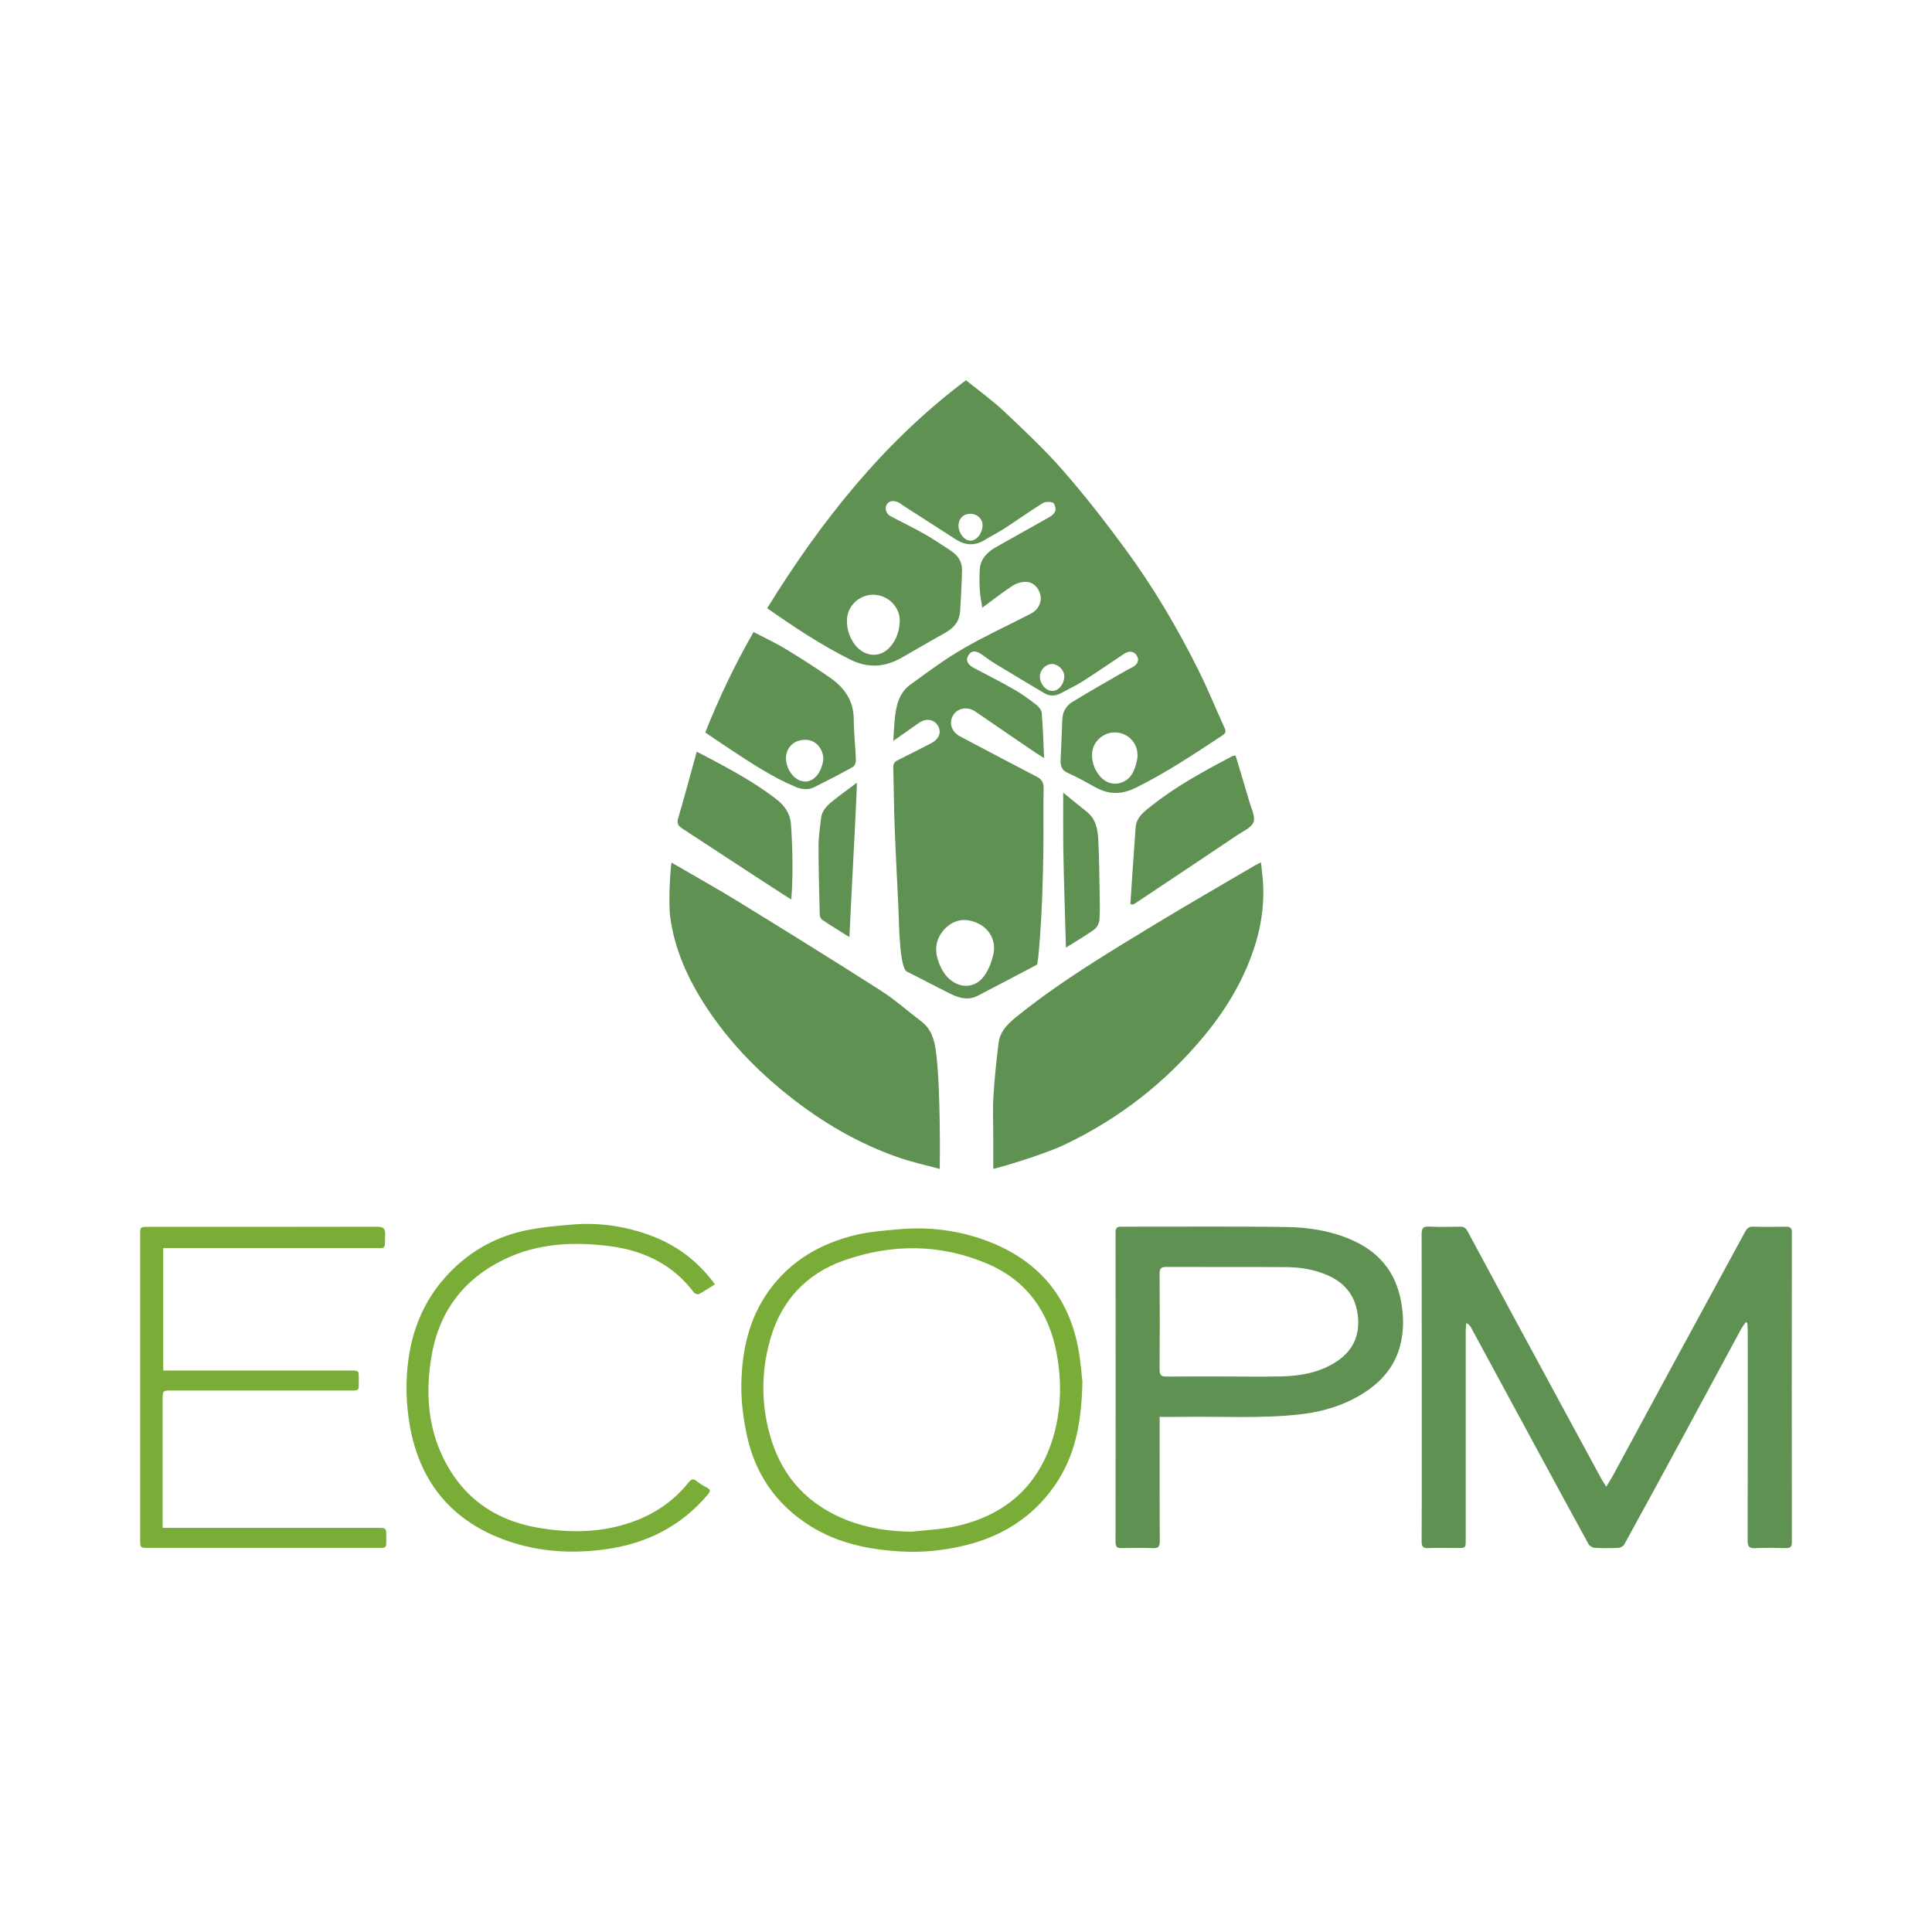 <?xml version="1.0" encoding="utf-8"?>
<!-- Generator: Adobe Illustrator 24.1.3, SVG Export Plug-In . SVG Version: 6.00 Build 0)  -->
<svg version="1.1" id="Layer_1" xmlns="http://www.w3.org/2000/svg" xmlns:xlink="http://www.w3.org/1999/xlink" x="0px" y="0px"
	 viewBox="0 0 1000 1000" style="enable-background:new 0 0 1000 1000;" xml:space="preserve">
<style type="text/css">
	.st0{fill:#5F9152;}
	.st1{fill:#79AD37;}
</style>
<g>
	<path class="st0" d="M540.44,392.41c-2.31-1.48-3.73-2.34-5.1-3.27c-10.19-6.95-20.38-13.88-30.54-20.88
		c-3.85-2.65-8.98-1.91-11.35,1.78c-2.52,3.92-1.01,8.74,3.44,11.09c13.27,6.99,26.5,14.05,39.82,20.95
		c2.65,1.37,3.52,3.11,3.46,6.07c-0.19,10.34,0.01,20.68-0.11,31.03c-0.09,8.59-0.34,17.18-0.64,25.76
		c-0.36,10.5-1.93,33.96-2.7,34.37c-10.19,5.46-20.46,10.79-30.73,16.12c-4.94,2.57-9.67,1.1-14.17-1.11
		c-7.51-3.68-14.85-7.7-22.36-11.39c-4.03-1.98-4.09-25.86-4.5-34.42c-0.66-13.7-1.39-27.39-1.91-41.09
		c-0.38-9.98-0.41-19.98-0.71-29.97c-0.06-2.02,0.63-3.14,2.42-4.01c5.76-2.83,11.46-5.8,17.18-8.73c4.19-2.15,5.55-5.8,3.44-9.2
		c-2.07-3.34-6.21-3.85-9.85-1.27c-4.17,2.97-8.37,5.89-13.17,9.26c0.25-3.93,0.4-7.17,0.69-10.41c0.65-7.18,1.96-14.26,8.23-18.8
		c8.84-6.4,17.63-12.97,27.05-18.44c11.47-6.65,23.58-12.2,35.38-18.29c3.4-1.75,5.33-5.34,4.95-8.68c-0.43-3.78-3.19-7.33-7.1-7.68
		c-2.42-0.21-5.34,0.63-7.42,1.97c-5.21,3.35-10.07,7.25-15.72,11.4c-0.49-3.43-1.11-6.35-1.29-9.31
		c-0.21-3.43-0.21-6.89-0.02-10.33c0.3-5.63,3.86-9.14,8.4-11.74c9.21-5.25,18.52-10.31,27.72-15.58c1.27-0.73,2.73-2.01,3.03-3.29
		c0.3-1.28-0.4-3.77-1.3-4.13c-1.53-0.61-3.95-0.58-5.31,0.27c-6.65,4.14-13.02,8.72-19.59,12.98c-3.41,2.21-7.07,4.03-10.54,6.15
		c-5.02,3.06-9.93,2.7-14.74-0.37c-9.31-5.94-18.58-11.93-27.87-17.91c-0.72-0.46-1.37-1.13-2.15-1.4
		c-2.11-0.73-4.29-1.07-5.74,1.19c-1.25,1.94-0.36,4.86,1.84,6.03c5.78,3.07,11.69,5.88,17.37,9.11c4.84,2.75,9.46,5.88,14.12,8.94
		c3.44,2.26,5.6,5.6,5.59,9.65c-0.02,6.63-0.93,20.32-0.94,20.58c-0.23,6.93-3.73,9.95-8.91,12.79c-7.23,3.97-14.3,8.23-21.48,12.28
		c-8.69,4.9-17.3,5.51-26.59,0.88c-15.1-7.53-29.03-16.8-42.93-26.55c27.88-45.08,60.13-85.84,102.91-118.01
		c6.84,5.55,13.75,10.51,19.89,16.3c10.4,9.81,20.89,19.65,30.28,30.4c11.29,12.91,21.86,26.5,32.03,40.32
		c14.7,19.97,27.3,41.3,38.33,63.5c4.81,9.68,8.86,19.72,13.35,29.56c0.78,1.72,0.5,2.65-1.06,3.69
		c-14.59,9.63-29.1,19.35-44.84,27.12c-7.17,3.54-13.83,3.74-20.77-0.07c-4.79-2.63-9.55-5.35-14.53-7.56
		c-3.82-1.7-3.85-4.56-3.66-7.88c0.29-5.14,0.41-10.28,0.67-15.42c0.14-2.67-0.05-5.5,0.82-7.94c0.73-2.06,2.43-4.21,4.3-5.35
		c9.41-5.75,19.02-11.18,28.57-16.7c0.93-0.54,1.94-0.93,2.88-1.46c2.69-1.51,3.49-3.64,2.24-5.8c-1.41-2.44-3.96-2.89-6.54-1.18
		c-7.14,4.76-14.2,9.63-21.44,14.24c-3.61,2.3-7.52,4.12-11.29,6.17c-2.83,1.54-5.77,1.75-8.55,0.12
		c-8.66-5.1-17.27-10.3-25.86-15.52c-2.2-1.34-4.27-2.88-6.36-4.39c-3.28-2.37-5.62-2.34-7.16,0.15c-1.66,2.67-0.64,4.83,3.1,6.8
		c6.92,3.65,13.9,7.18,20.68,11.08c3.99,2.29,7.72,5.05,11.37,7.87c1.27,0.99,2.63,2.72,2.75,4.2
		C539.82,376.49,540.03,383.96,540.44,392.41z M484.55,490.95c-0.17,5.1,2.85,12.21,6.63,15.61c5.78,5.22,13.43,5,18.08-1.22
		c2.35-3.14,3.89-7.15,4.83-11.01c2.2-8.99-3.91-16.81-13.55-18.06C492.74,475.26,484.83,482.52,484.55,490.95z M465.73,321.45
		c0.1-6.31-4.53-11.93-10.97-13.32c-6.4-1.38-13.02,2.16-15.47,8.26c-2.38,5.93,0.02,14.93,5.18,19.4
		c5.21,4.51,11.77,4.16,16.33-1.02C464.12,331,465.53,326.43,465.73,321.45z M576.82,379.1c-5.63,0.05-10.69,4.43-11.45,9.92
		c-0.98,7.06,3.6,14.94,9.66,16.39c1.3,0.31,2.8,0.34,4.09,0.04c6.18-1.47,8.19-6.38,9.37-11.84
		C590.16,385.89,584.61,379.03,576.82,379.1z M496.13,272.03c-0.02,3.96,3.03,7.83,6.18,7.82c3.17,0,6.14-3.71,6.26-7.81
		c0.1-3.42-2.76-6.14-6.43-6.11C498.58,265.96,496.15,268.43,496.13,272.03z M550.87,349.95c0.01-3.06-3.09-6.17-6.25-6.26
		c-3.24-0.09-6.34,3.02-6.39,6.41c-0.05,3.85,3.11,7.54,6.42,7.52C548,357.6,550.86,354.07,550.87,349.95z"/>
	<path class="st0" d="M831.41,769.52c1.47-2.47,2.66-4.31,3.7-6.23c10.5-19.39,20.96-38.81,31.47-58.2
		c12.25-22.59,24.54-45.15,36.8-67.73c0.89-1.64,1.98-2.5,4.04-2.44c5.6,0.16,11.21,0.14,16.81,0.01c2.29-0.05,3.23,0.47,3.23,3.01
		c-0.07,53.44-0.07,106.87,0,160.31c0,2.5-0.87,3.11-3.2,3.05c-5.17-0.14-10.35-0.24-15.51,0.03c-3.2,0.16-4.2-0.66-4.19-4.06
		c0.14-36.2,0.09-72.4,0.07-108.6c0-1.33-0.14-2.66-0.22-3.99c-0.28-0.08-0.57-0.17-0.85-0.25c-0.79,1.15-1.69,2.25-2.35,3.47
		c-10.7,19.77-21.35,39.58-32.05,59.35c-9.43,17.42-18.9,34.82-28.46,52.18c-0.49,0.88-1.92,1.69-2.95,1.74
		c-4.08,0.2-8.19,0.22-12.28-0.01c-1.12-0.06-2.68-0.9-3.2-1.85c-8.82-16.03-17.51-32.14-26.23-48.23
		c-11.57-21.37-23.14-42.75-34.73-64.12c-0.44-0.8-1.03-1.52-2.37-2.15c-0.1,1.28-0.28,2.56-0.28,3.83
		c-0.02,36.09-0.01,72.18-0.01,108.27c0,4.33,0,4.33-4.4,4.33c-4.96,0-9.92-0.18-14.87,0.07c-2.97,0.15-3.57-0.95-3.55-3.7
		c0.12-16.16,0.06-32.32,0.06-48.48c0-36.74,0.03-73.48-0.06-110.21c-0.01-3.01,0.63-4.2,3.88-4.03c5.27,0.27,10.56,0.14,15.84,0.04
		c1.93-0.04,3.04,0.47,4.02,2.31c14.58,27.17,29.26,54.29,43.93,81.41c8.4,15.54,16.82,31.06,25.25,46.59
		C829.4,766.45,830.2,767.59,831.41,769.52z"/>
	<path class="st0" d="M347.59,446.49c11.88,6.92,23.57,13.42,34.96,20.43c24.46,15.05,48.88,30.18,73.08,45.64
		c7.47,4.77,14.17,10.74,21.26,16.12c5.22,3.97,6.79,9.66,7.58,15.74c2.53,19.34,1.96,59.27,1.94,60.62
		c-7-1.91-14.08-3.46-20.66-5.71c-21.19-7.25-40.24-18.42-57.73-32.36c-16.42-13.08-30.82-28-42.37-45.59
		c-9.39-14.3-16.47-29.67-18.73-46.69C345.79,466.18,347.16,447.55,347.59,446.49z"/>
	<path class="st0" d="M652.69,446.38c0.43,4.46,1.02,8.46,1.16,12.46c0.39,11.12-1.37,21.92-4.91,32.47
		c-5.57,16.58-14.44,31.27-25.51,44.69c-20.06,24.29-44.34,43.18-72.82,56.67c-10.57,5-35.12,12.3-36.5,12.3c0-5.26,0-11.46,0-16.64
		c0-7-0.33-14.02,0.09-21c0.55-9.16,1.54-18.3,2.64-27.42c0.83-6.89,5.98-11,10.92-14.94c22.28-17.75,46.67-32.35,70.96-47.07
		c16.95-10.27,34.14-20.14,51.22-30.18C650.58,447.35,651.27,447.07,652.69,446.38z"/>
	<path class="st0" d="M600.23,733.37c0,1.83,0,3.11,0,4.39c0,20.04-0.05,40.08,0.06,60.12c0.01,2.73-0.84,3.51-3.49,3.42
		c-5.38-0.18-10.78-0.15-16.16-0.01c-2.29,0.06-3.23-0.48-3.23-3.02c0.07-53.44,0.06-106.89,0.01-160.33c0-2.17,0.54-3.03,2.88-3.02
		c28.56,0.07,57.12-0.24,85.67,0.18c11.62,0.17,23.17,2,34.02,6.84c13.7,6.12,22.2,16.25,25.1,31.13
		c1.54,7.91,1.63,15.69-0.39,23.48c-2.55,9.82-8.51,17.29-16.63,22.97c-10.55,7.38-22.51,11.11-35.22,12.55
		c-20.37,2.3-40.82,0.94-61.24,1.29C607.97,733.42,604.33,733.37,600.23,733.37z M634.31,712.47c9.69,0,19.39,0.18,29.07-0.05
		c9.54-0.22,18.79-1.84,27.17-6.89c9.11-5.49,13.35-13.41,12.32-24.04c-0.96-9.82-5.93-16.86-14.87-21.04
		c-7.04-3.28-14.58-4.54-22.24-4.59c-20.67-0.15-41.35-0.01-62.02-0.1c-2.61-0.01-3.55,0.68-3.53,3.42
		c0.11,16.58,0.12,33.16-0.01,49.74c-0.02,2.94,1.02,3.64,3.75,3.6C614.06,712.4,624.18,712.47,634.31,712.47z"/>
	<path class="st1" d="M560.24,715.02c-0.38,21.79-3.9,39.16-14.67,54.39c-11.37,16.06-27.01,25.84-45.99,30.46
		c-10.69,2.61-21.58,3.77-32.55,3.2c-16.77-0.87-32.96-4.07-47.53-13.15c-18.17-11.34-29.11-27.72-33.24-48.49
		c-1.64-8.25-2.7-16.8-2.54-25.18c0.33-17.28,3.93-33.87,14.35-48.28c11.32-15.66,27.03-24.6,45.48-28.9
		c6.73-1.57,13.74-2.04,20.65-2.71c17.16-1.67,33.87,0.58,49.77,7.17c24.37,10.09,39.2,28.3,44.11,54.27
		C559.38,704.59,559.83,711.56,560.24,715.02z M471.89,792.81c7.56-0.89,15.25-1.16,22.65-2.78c25.13-5.49,42.47-20.15,50.24-45.03
		c4.51-14.42,4.9-29.25,2.22-44.04c-3.92-21.68-15.42-38.12-35.94-46.86c-24.39-10.39-49.54-10.41-74.34-1.65
		c-19.62,6.93-32.55,21.03-38.17,41.21c-4.81,17.28-4.61,34.71,0.78,51.83c6.2,19.68,19.21,33.36,38.33,41.05
		C448.59,790.94,460.04,792.67,471.89,792.81z"/>
	<path class="st1" d="M84.5,709.38c1.71,0,3.11,0,4.5,0c30.82,0,61.64,0,92.46,0c4.23,0,4.26,0.01,4.24,4.3
		c-0.03,6.79,0.72,6.04-6.05,6.04c-30.28,0.02-60.56,0.01-90.84,0.01c-4.62,0-4.62,0-4.62,4.76c0,20.69,0,41.37,0,62.06
		c0,1.27,0,2.54,0,4.28c1.7,0,3.05,0,4.41,0c35.56,0,71.12,0,106.68,0c4.65,0,4.66,0,4.65,4.54c-0.02,6.34,0.66,5.8-5.64,5.8
		c-39.12,0.01-78.24,0-117.35,0c-4.38,0-4.39-0.01-4.39-4.48c0-52.47,0-104.94,0-157.42c0-4.25,0.01-4.25,4.29-4.25
		c39.44,0,78.88,0.04,118.32-0.07c3.26-0.01,4.32,0.87,4.19,4.17c-0.31,7.93,0.94,6.87-6.9,6.88c-34.48,0.03-68.97,0.01-103.45,0.01
		c-1.39,0-2.79,0-4.5,0C84.5,667.13,84.5,688.04,84.5,709.38z"/>
	<path class="st1" d="M370.04,664.75c-2.91,1.83-5.47,3.58-8.19,5.03c-0.6,0.32-2.18-0.11-2.62-0.71
		c-10.93-14.6-26.11-21.81-43.63-24.07c-18.65-2.4-37.2-1.56-54.54,6.82c-21.48,10.38-34.13,27.53-37.89,51.13
		c-2.72,17.09-1.83,33.94,5.4,49.83c9.7,21.33,26.71,33.93,49.61,37.92c16.64,2.9,33.37,2.77,49.57-3.12
		c11.35-4.13,21.03-10.72,28.61-20.2c1.25-1.57,2.25-2.4,4.17-0.79c1.63,1.37,3.54,2.45,5.44,3.45c1.97,1.03,1.72,1.95,0.46,3.46
		c-13.97,16.57-31.88,25.55-53.23,28.44c-17.32,2.35-34.3,1.32-50.77-4.45c-26.38-9.24-43.19-27.58-49.36-54.87
		c-1.99-8.8-2.83-18.09-2.61-27.11c0.49-20.14,6.16-38.78,19.82-54.2c10.93-12.33,24.58-20.58,40.64-24.18
		c8.31-1.86,16.91-2.61,25.43-3.32c13.28-1.11,26.28,0.74,38.86,5.12C349.26,643.82,360.82,652.22,370.04,664.75z"/>
	<path class="st0" d="M365.04,379.13c7.11-17.9,15.29-35.03,25-51.98c5.53,2.89,11.06,5.43,16.23,8.55
		c7.89,4.76,15.67,9.73,23.24,14.98c7.47,5.17,12.37,11.93,12.39,21.64c0.02,7.05,0.85,14.09,1.11,21.14
		c0.04,1.18-0.62,2.99-1.53,3.49c-6.55,3.64-13.21,7.1-19.92,10.43c-3.09,1.53-6.37,1.32-9.6-0.02
		c-12.46-5.18-23.57-12.7-34.78-20.05C373.24,384.73,369.36,382.04,365.04,379.13z M426.15,393.07c0.06-5.38-3.72-9.68-8.32-10.1
		c-5.4-0.49-9.83,2.56-10.81,7.44c-1.17,5.84,2.96,12.85,8.21,13.96c4.75,1.01,9.05-2.78,10.61-9.38
		C426.04,394.17,426.11,393.31,426.15,393.07z"/>
	<path class="st0" d="M585.08,467.93c0.9-13.23,1.73-26.46,2.72-39.68c0.41-5.42,4.72-8.41,8.4-11.32
		c12.9-10.22,27.34-18.02,41.85-25.66c0.26-0.14,0.62-0.08,1.49-0.17c2.38,7.96,4.85,15.97,7.17,24.02c1,3.47,3.14,7.55,2.11,10.4
		c-1.02,2.84-5.25,4.64-8.24,6.64c-17.5,11.76-35.05,23.44-52.59,35.15c-0.52,0.35-1.08,0.63-1.63,0.94
		C585.94,468.15,585.51,468.04,585.08,467.93z"/>
	<path class="st0" d="M360.65,389.05c14.85,7.82,28.84,15.02,41.33,24.73c4.21,3.27,7.04,7.34,7.42,12.9
		c0.87,12.83,1.15,25.66,0.19,38.89c-1.11-0.47-38.5-24.95-56.6-36.84c-2.14-1.4-2.71-2.68-1.95-5.27
		C354.34,412.22,357.37,400.9,360.65,389.05z"/>
	<path class="st0" d="M551.72,490.49c-0.06-0.95-0.53-17.5-0.74-25.44c-0.24-9.12-0.53-18.24-0.64-27.36
		c-0.11-8.9-0.02-17.8-0.02-27.41c4.09,3.32,8.13,6.66,12.23,9.91c4.66,3.7,5.63,9.02,5.91,14.37c0.49,9.22,0.54,18.46,0.71,27.69
		c0.08,4.63,0.25,9.28-0.11,13.88c-0.14,1.73-1.25,3.94-2.63,4.93C561.87,484.32,556.63,487.42,551.72,490.49z"/>
	<path class="st0" d="M439.64,485.05c-5.28-3.33-9.74-6.05-14.08-8.96c-0.71-0.48-1.24-1.75-1.26-2.67
		c-0.3-11.93-0.63-23.85-0.63-35.78c0-4.68,0.81-9.36,1.28-14.04c0.39-3.85,2.9-6.42,5.65-8.67c3.77-3.08,8.99-6.85,12.88-9.78
		C443.84,405.34,440.89,458.42,439.64,485.05z"/>
	<path class="st0" d="M486.16,604.97"/>
</g>
</svg>
